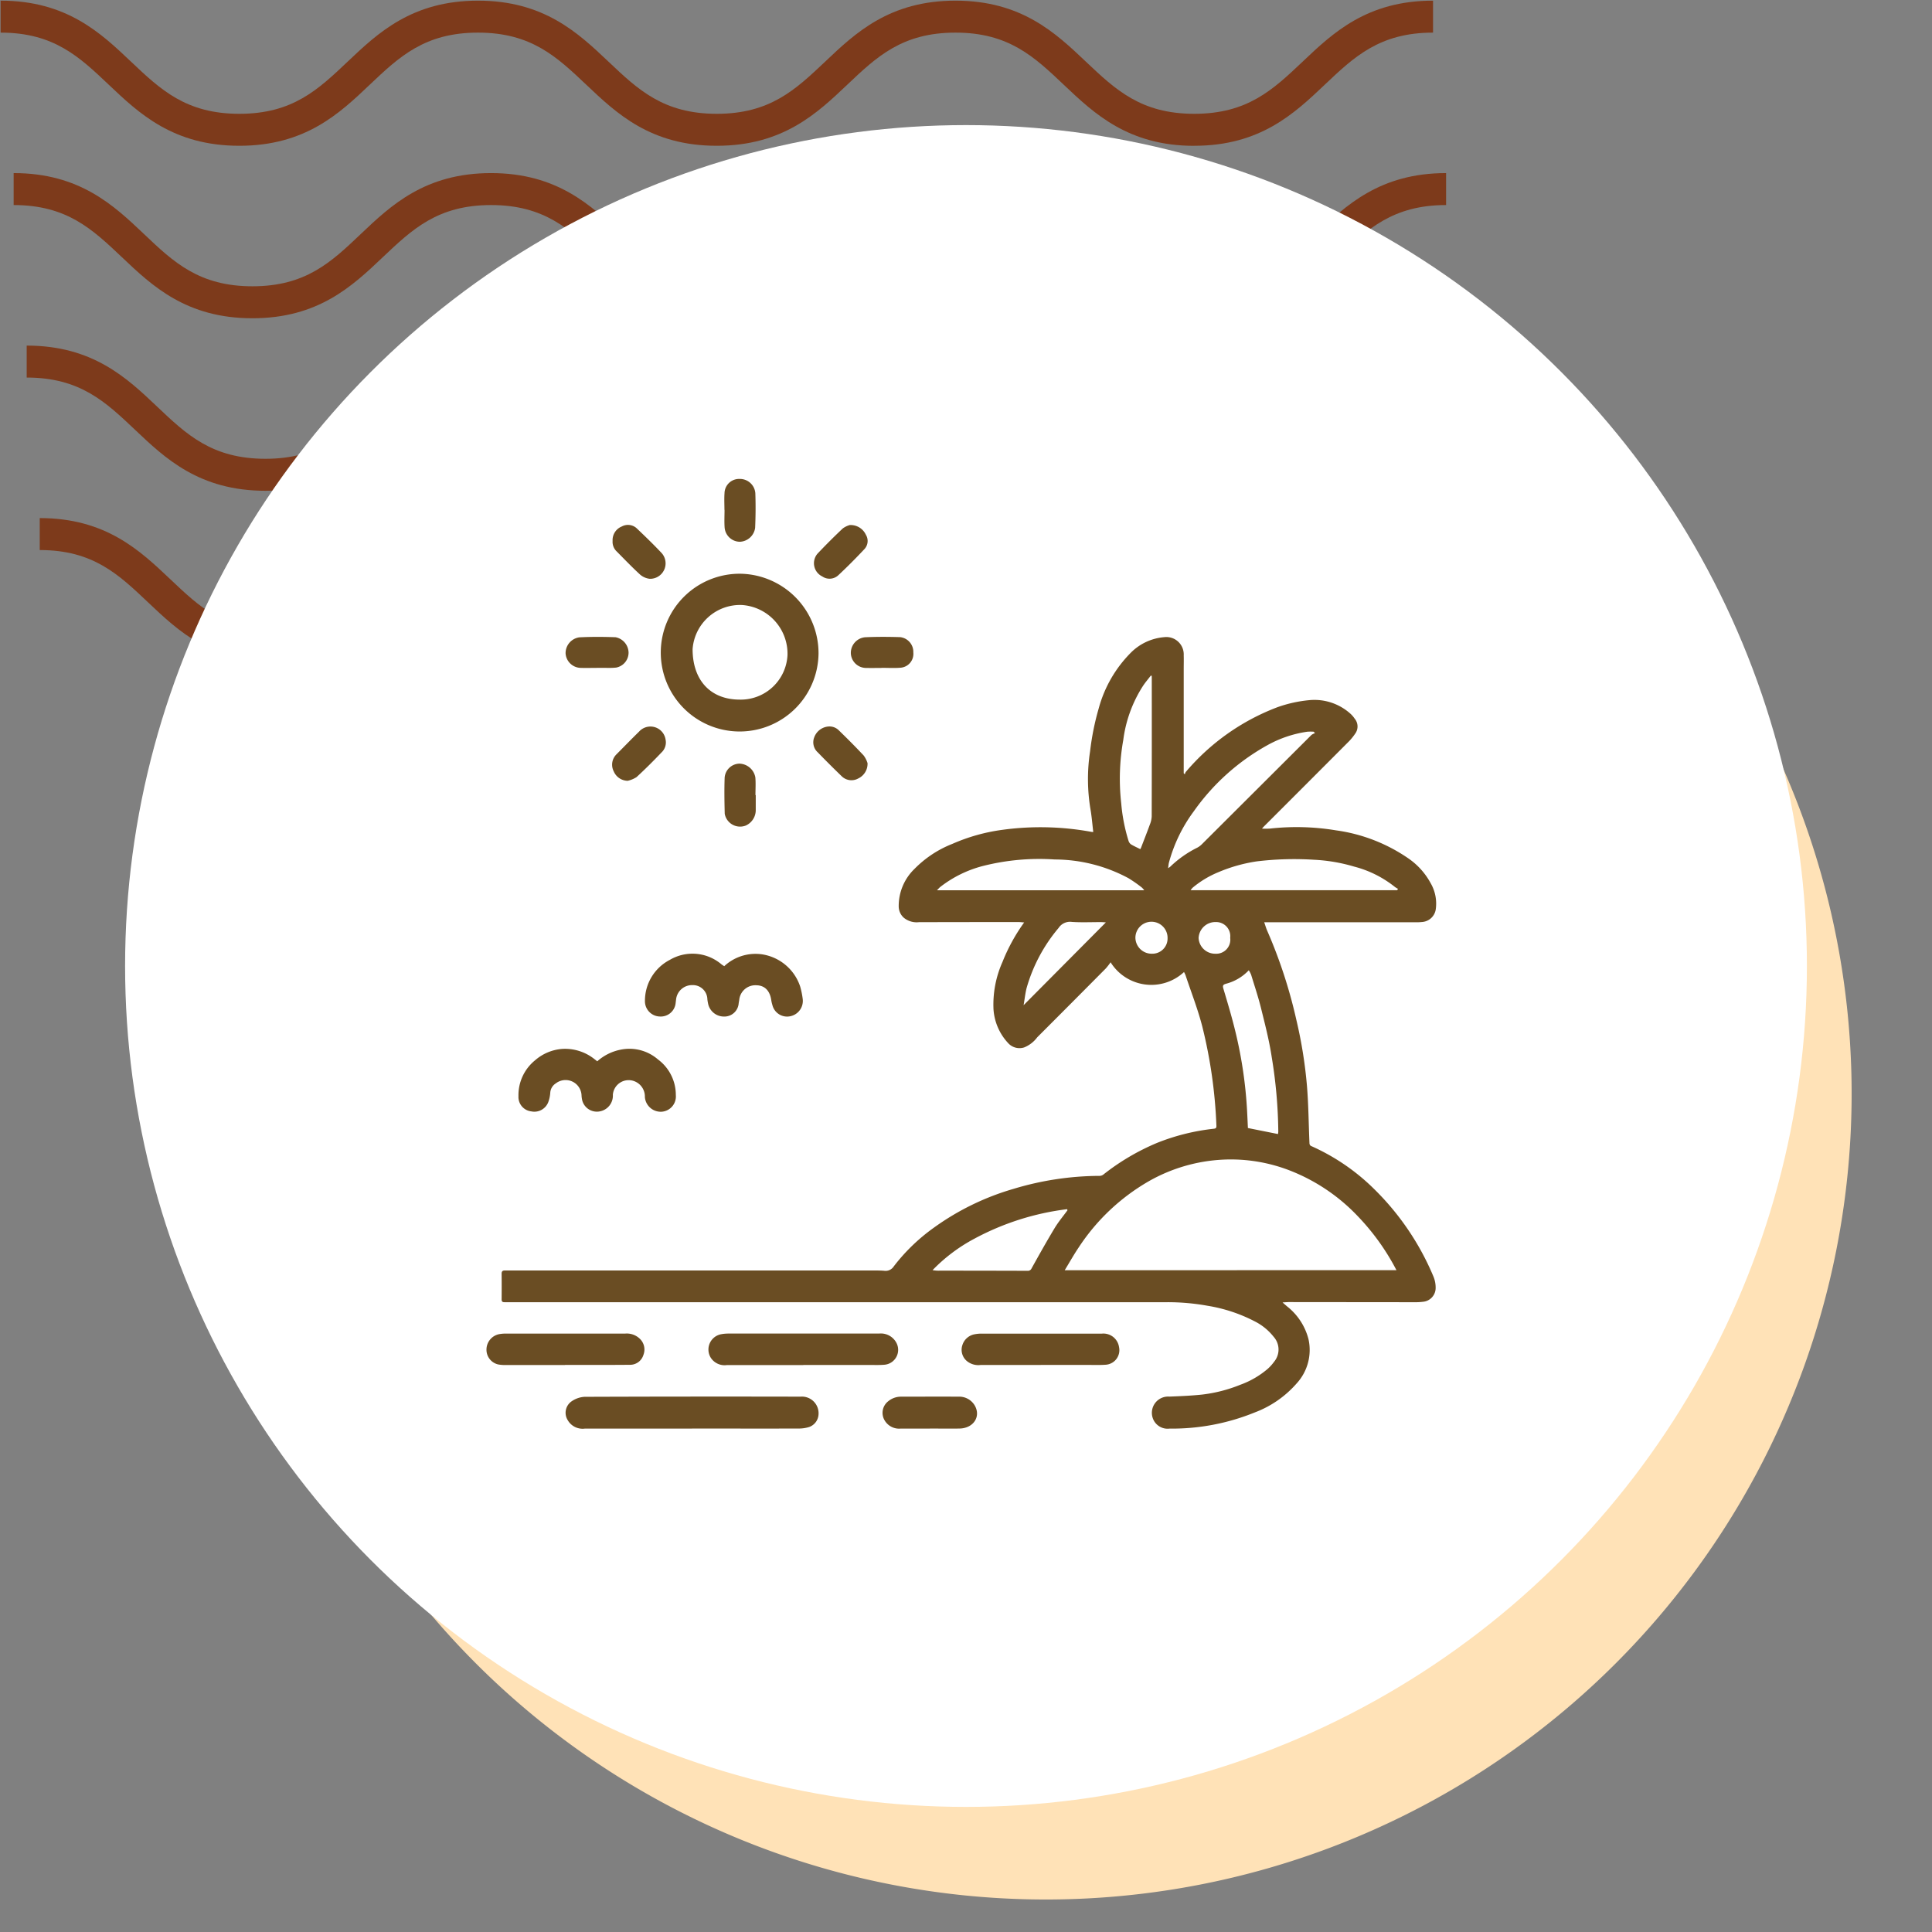 <svg xmlns="http://www.w3.org/2000/svg" xmlns:xlink="http://www.w3.org/1999/xlink" width="139" height="139" viewBox="0 0 139 139">
  <rect x="0" y="0" width="139" height="139" fill="#808080" stroke="none"/>
  <defs>
    <clipPath id="clip-path">
      <rect id="Rectangle_400938" data-name="Rectangle 400938" width="139" height="139" transform="translate(-0.043 -0.043)" fill="none"/>
    </clipPath>
    <clipPath id="clip-path-2">
      <rect id="Rectangle_401073" data-name="Rectangle 401073" width="105.872" height="47.68" fill="#7d3a1b"/>
    </clipPath>
    <clipPath id="clip-path-3">
      <rect id="Rectangle_402312" data-name="Rectangle 402312" width="71.888" height="76.25" fill="#6a4d23"/>
    </clipPath>
    <clipPath id="clip-path-4">
      <rect id="Rectangle_402520" data-name="Rectangle 402520" width="68.333" height="68.328" fill="#6a4d23"/>
    </clipPath>
  </defs>
  <g id="Group_1101575" data-name="Group 1101575" transform="translate(-318 -10856.881)">
    <g id="Group_1100943" data-name="Group 1100943" transform="translate(0 3427)">
      <g id="Group_1099526" data-name="Group 1099526" transform="translate(53.043 2145.924)">
        <g id="Group_1099379" data-name="Group 1099379" transform="translate(265 5284)">
          <rect id="Rectangle_401103" data-name="Rectangle 401103" width="139" height="139" transform="translate(-0.043 -0.043)" fill="none"/>
          <g id="Group_1099348" data-name="Group 1099348" transform="translate(0)">
            <g id="Group_1099282" data-name="Group 1099282">
              <g id="Group_1099281" data-name="Group 1099281" clip-path="url(#clip-path-2)">
                <path id="Path_873375" data-name="Path 873375" d="M85.879,10.449c-4.752,0-7.21-2.33-9.379-4.386C74.371,4.047,72.538,2.3,68.7,2.3s-5.668,1.742-7.8,3.758c-2.17,2.056-4.624,4.386-9.379,4.386s-7.21-2.33-9.379-4.386C40.018,4.047,38.184,2.3,34.349,2.3s-5.668,1.742-7.794,3.758c-2.17,2.056-4.627,4.386-9.379,4.386S9.963,8.119,7.794,6.063C5.668,4.047,3.835,2.3,0,2.3V0C4.752,0,7.21,2.334,9.379,4.386c2.129,2.02,3.963,3.758,7.8,3.758s5.668-1.738,7.794-3.755C27.136,2.334,29.6,0,34.349,0s7.213,2.334,9.379,4.386c2.129,2.02,3.963,3.758,7.8,3.758s5.668-1.738,7.8-3.758C61.489,2.334,63.951,0,68.7,0s7.213,2.334,9.379,4.386c2.129,2.02,3.963,3.758,7.8,3.758s5.668-1.738,7.8-3.758C95.843,2.334,98.3,0,103.056,0V2.3c-3.835,0-5.668,1.742-7.8,3.758-2.169,2.056-4.627,4.386-9.379,4.386" transform="translate(2.816 37.231)" fill="#7d3a1b"/>
                <path id="Path_873376" data-name="Path 873376" d="M85.879,10.449c-4.752,0-7.213-2.33-9.379-4.39C74.371,4.043,72.538,2.3,68.7,2.3s-5.668,1.738-7.8,3.755c-2.166,2.06-4.624,4.39-9.379,4.39s-7.213-2.33-9.379-4.39C40.018,4.043,38.184,2.3,34.349,2.3s-5.668,1.742-7.794,3.755c-2.17,2.06-4.627,4.39-9.379,4.39s-7.213-2.33-9.383-4.39C5.668,4.043,3.835,2.3,0,2.3V0C4.752,0,7.213,2.33,9.379,4.386c2.129,2.02,3.963,3.758,7.8,3.758s5.668-1.738,7.794-3.758C27.136,2.33,29.6,0,34.349,0s7.213,2.33,9.383,4.386c2.126,2.02,3.959,3.758,7.794,3.758s5.668-1.738,7.8-3.758C61.489,2.33,63.951,0,68.7,0s7.213,2.33,9.379,4.386c2.129,2.02,3.963,3.758,7.8,3.758s5.668-1.738,7.8-3.758C95.846,2.33,98.3,0,103.059,0V2.3c-3.835,0-5.672,1.742-7.8,3.755-2.169,2.06-4.628,4.39-9.379,4.39" transform="translate(1.877 24.821)" fill="#7d3a1b"/>
                <path id="Path_873377" data-name="Path 873377" d="M85.879,10.449c-4.752,0-7.213-2.33-9.379-4.39C74.371,4.043,72.538,2.3,68.7,2.3s-5.668,1.738-7.8,3.755c-2.166,2.06-4.627,4.39-9.379,4.39s-7.213-2.33-9.379-4.39C40.018,4.043,38.184,2.3,34.349,2.3s-5.668,1.742-7.794,3.755c-2.169,2.06-4.627,4.39-9.379,4.39s-7.213-2.33-9.383-4.39C5.668,4.043,3.835,2.3,0,2.3V0C4.752,0,7.213,2.33,9.379,4.386c2.126,2.02,3.963,3.758,7.8,3.758s5.668-1.738,7.794-3.758C27.136,2.33,29.6,0,34.349,0s7.213,2.33,9.383,4.386c2.126,2.02,3.959,3.758,7.794,3.758s5.668-1.738,7.8-3.758C61.489,2.33,63.951,0,68.7,0s7.213,2.33,9.379,4.386c2.129,2.02,3.963,3.758,7.8,3.758s5.668-1.738,7.8-3.758C95.846,2.33,98.3,0,103.059,0V2.3c-3.835,0-5.672,1.742-7.8,3.755-2.169,2.06-4.627,4.39-9.379,4.39" transform="translate(0.939 12.41)" fill="#7d3a1b"/>
                <path id="Path_873378" data-name="Path 873378" d="M85.879,10.445c-4.752,0-7.21-2.33-9.379-4.386C74.371,4.043,72.538,2.3,68.7,2.3s-5.668,1.738-7.794,3.755c-2.169,2.056-4.627,4.386-9.383,4.386s-7.21-2.33-9.379-4.386C40.018,4.043,38.184,2.3,34.349,2.3s-5.668,1.738-7.794,3.751c-2.166,2.06-4.627,4.39-9.379,4.39S9.963,8.115,7.794,6.059C5.668,4.043,3.835,2.3,0,2.3V0C4.752,0,7.213,2.33,9.379,4.386c2.129,2.016,3.963,3.755,7.8,3.755S22.845,6.4,24.971,4.386C27.14,2.33,29.6,0,34.349,0s7.21,2.33,9.383,4.386c2.126,2.016,3.959,3.755,7.794,3.755s5.668-1.738,7.8-3.755C61.493,2.33,63.951,0,68.7,0s7.21,2.33,9.379,4.386c2.129,2.016,3.963,3.755,7.8,3.755s5.668-1.738,7.8-3.755C95.846,2.33,98.3,0,103.059,0V2.3c-3.839,0-5.672,1.738-7.8,3.755-2.169,2.056-4.627,4.386-9.379,4.386" transform="translate(0 0.004)" fill="#7d3a1b"/>
              </g>
            </g>
          </g>
          <path id="Path_873425" data-name="Path 873425" d="M57.977,0A57.977,57.977,0,1,1,0,57.977,57.977,57.977,0,0,1,57.977,0Z" transform="translate(17.221 20.665)" fill="#ffe2b7"/>
          <circle id="Ellipse_11503" data-name="Ellipse 11503" cx="60.5" cy="60.5" r="60.5" transform="translate(8.957 8.957)" fill="#fff"/>
        </g>
      </g>
      <g id="Group_1099527" data-name="Group 1099527" transform="translate(0 1035.881)">
        <g id="Group_1099389" data-name="Group 1099389" transform="translate(347.893 6422.863)">
          <rect id="Rectangle_401104" data-name="Rectangle 401104" width="78" height="79" transform="translate(0.107 0.256)" fill="none"/>
        </g>
        <g id="Group_1100505" data-name="Group 1100505" transform="translate(351 6424.119)">
          <g id="Group_1100504" data-name="Group 1100504" clip-path="url(#clip-path-3)">
            <g id="Group_1100949" data-name="Group 1100949" transform="translate(2 4.339)">
              <g id="Group_1100948" data-name="Group 1100948" clip-path="url(#clip-path-4)">
                <path id="Path_880886" data-name="Path 880886" d="M54.324,78.385a3.455,3.455,0,0,1-5.285-.7,4.563,4.563,0,0,1-.343.442q-2.464,2.485-4.939,4.96a2.175,2.175,0,0,1-.937.724,1.1,1.1,0,0,1-1.147-.306,3.944,3.944,0,0,1-1.059-2.441,7.516,7.516,0,0,1,.646-3.4,13.123,13.123,0,0,1,1.56-2.845c-.168-.012-.293-.028-.418-.028q-3.579,0-7.158.009a1.45,1.45,0,0,1-1.094-.329,1.1,1.1,0,0,1-.355-.785,3.705,3.705,0,0,1,1.134-2.718,7.8,7.8,0,0,1,2.722-1.8,13.308,13.308,0,0,1,3.6-1.012,20.277,20.277,0,0,1,6.4.145c.033.006.067.006.141.013-.066-.556-.108-1.1-.2-1.635a13.174,13.174,0,0,1-.027-4.182,18.868,18.868,0,0,1,.622-3.087,9.014,9.014,0,0,1,2.311-4,3.825,3.825,0,0,1,2.413-1.117A1.251,1.251,0,0,1,54.3,55.6c.01.331,0,.662,0,.993q0,3.631,0,7.261v.234l.082.073a.485.485,0,0,1,.06-.161,16.125,16.125,0,0,1,6.6-4.666,9.406,9.406,0,0,1,2.283-.507,3.87,3.87,0,0,1,2.987.991,1.915,1.915,0,0,1,.286.337.876.876,0,0,1,.032,1.091,4.03,4.03,0,0,1-.424.526q-3.079,3.09-6.166,6.172c-.029.029-.054.062-.109.124a5.5,5.5,0,0,0,.561,0,17.341,17.341,0,0,1,4.764.125,12.057,12.057,0,0,1,5.228,2.033,5.112,5.112,0,0,1,1.574,1.753,2.935,2.935,0,0,1,.374,1.908,1.07,1.07,0,0,1-.981.9,3.868,3.868,0,0,1-.391.02H60.091c.079.224.134.424.217.611a35.458,35.458,0,0,1,2.1,6.429,32.536,32.536,0,0,1,.759,4.734c.113,1.376.121,2.761.181,4.142a.23.23,0,0,0,.1.173,15.189,15.189,0,0,1,4.564,3.115,19.186,19.186,0,0,1,4.248,6.267,2.074,2.074,0,0,1,.163.906,1,1,0,0,1-.935.929,3.729,3.729,0,0,1-.469.029l-9.144-.009c-.127,0-.255.013-.466.024.151.132.244.214.338.294a4.384,4.384,0,0,1,1.528,2.344,3.56,3.56,0,0,1-.859,3.2,7.494,7.494,0,0,1-3,2.076,15.792,15.792,0,0,1-6.136,1.165,1.129,1.129,0,0,1-1.181-.686,1.17,1.17,0,0,1,1.165-1.617c.791-.03,1.584-.064,2.37-.147a10.569,10.569,0,0,0,2.741-.706,6.341,6.341,0,0,0,1.953-1.131,3.126,3.126,0,0,0,.472-.52,1.374,1.374,0,0,0-.03-1.8,4.064,4.064,0,0,0-1.366-1.112,11.235,11.235,0,0,0-3.4-1.121,16.1,16.1,0,0,0-2.9-.255q-23.46,0-46.92,0c-.253,0-.505,0-.758,0-.144,0-.2-.051-.2-.2q.009-.927,0-1.854c0-.177.079-.229.237-.227.322,0,.644,0,.967,0H31.8c.313,0,.628-.005.94.019a.7.7,0,0,0,.7-.316,13.565,13.565,0,0,1,2.884-2.783,18.653,18.653,0,0,1,5.714-2.788,21.655,21.655,0,0,1,6.219-.94.45.45,0,0,0,.256-.09,16.476,16.476,0,0,1,3.876-2.285,15.443,15.443,0,0,1,4.032-1.01c.148-.018.239-.026.231-.22a34.942,34.942,0,0,0-1.01-7.117c-.321-1.259-.8-2.476-1.211-3.712a2.2,2.2,0,0,0-.11-.232M69.605,99.837A16.689,16.689,0,0,0,66.8,95.93a13.464,13.464,0,0,0-4.926-3.287,11.726,11.726,0,0,0-4.806-.756,11.97,11.97,0,0,0-5.278,1.55A14.927,14.927,0,0,0,46.745,98.2c-.347.513-.65,1.057-1.007,1.641ZM54.795,72.5H69.656l.062-.1a1.567,1.567,0,0,1-.224-.134A7.821,7.821,0,0,0,66.557,70.8a12.155,12.155,0,0,0-2.9-.492,22.491,22.491,0,0,0-4.092.116,11.32,11.32,0,0,0-2.777.782,7.059,7.059,0,0,0-1.845,1.113,1.486,1.486,0,0,0-.152.187m-18.256,0H51.462a1.476,1.476,0,0,0-.177-.2,9.882,9.882,0,0,0-.961-.671,11.255,11.255,0,0,0-5.3-1.346,16.518,16.518,0,0,0-5.175.469,8.418,8.418,0,0,0-3.064,1.508c-.075.062-.138.138-.243.244M61.084,90.046c.008-.072.02-.13.02-.188a34.679,34.679,0,0,0-.472-5.347c-.179-1.19-.483-2.363-.773-3.534-.2-.808-.467-1.6-.711-2.4a1.974,1.974,0,0,0-.166-.317,3.449,3.449,0,0,1-1.634.969c-.225.064-.259.136-.193.359.292.98.588,1.962.831,2.955a31.229,31.229,0,0,1,.868,5.739c.025.449.044.9.064,1.328l2.165.433M53.175,70.914a1.385,1.385,0,0,0,.15-.1,7.8,7.8,0,0,1,1.956-1.378,1.4,1.4,0,0,0,.331-.249q3.94-3.928,7.879-7.858a.907.907,0,0,1,.255-.126l-.095-.106a3.359,3.359,0,0,0-.459,0,8.34,8.34,0,0,0-2.9.986A15.932,15.932,0,0,0,55.02,66.83a10.957,10.957,0,0,0-1.784,3.688c-.027.106-.034.218-.061.4M52,57.08l-.065-.021c-.185.24-.383.472-.552.723a9.377,9.377,0,0,0-1.43,3.9,15.826,15.826,0,0,0-.149,4.571,12.623,12.623,0,0,0,.527,2.7.493.493,0,0,0,.171.245c.213.129.443.231.675.348.025-.05.043-.079.055-.109.214-.558.434-1.115.638-1.677a1.732,1.732,0,0,0,.127-.569q.011-4.933.005-9.865ZM45.937,95.524l-.027-.075a18.942,18.942,0,0,0-6.664,2.12,12.043,12.043,0,0,0-3.015,2.265,2.366,2.366,0,0,0,.506.038q3.159,0,6.319.01a.289.289,0,0,0,.3-.178c.541-.971,1.083-1.942,1.657-2.894.272-.451.616-.859.927-1.286M48.7,74.815c-.092-.005-.237-.019-.382-.02-.688,0-1.378.032-2.063-.014a.982.982,0,0,0-.956.433,11.615,11.615,0,0,0-2.308,4.342c-.094.388-.137.788-.21,1.216L48.7,74.815m3.324,2.254a1.093,1.093,0,0,0,1.114-1.122,1.157,1.157,0,0,0-2.314-.042,1.168,1.168,0,0,0,1.2,1.164m5.62-1.143a1.017,1.017,0,0,0-1.04-1.135,1.205,1.205,0,0,0-1.233,1.149,1.191,1.191,0,0,0,1.216,1.13,1.011,1.011,0,0,0,1.057-1.143" transform="translate(-4.136 -42.911)" fill="#6a4d23"/>
                <path id="Path_880887" data-name="Path 880887" d="M71.191,38.293a5.675,5.675,0,1,1-5.559-5.754,5.721,5.721,0,0,1,5.559,5.754m-5.732,3.3a3.371,3.371,0,0,0,3.5-3.213,3.515,3.515,0,0,0-3.28-3.592,3.424,3.424,0,0,0-3.548,3.176c0,2.2,1.247,3.6,3.327,3.63" transform="translate(-47.301 -25.718)" fill="#6a4d23"/>
                <path id="Path_880888" data-name="Path 880888" d="M36.274,317.318q-3.853,0-7.706,0a1.235,1.235,0,0,1-1.237-.607,1,1,0,0,1,.289-1.362,1.813,1.813,0,0,1,.913-.317q7.771-.029,15.543-.012a1.2,1.2,0,0,1,1.3,1.275,1.018,1.018,0,0,1-.674.908,2.537,2.537,0,0,1-.717.111c-2.569.008-5.138,0-7.706,0" transform="translate(-21.485 -248.994)" fill="#6a4d23"/>
                <path id="Path_880889" data-name="Path 880889" d="M16.635,196.479a3.546,3.546,0,0,1,1.685-.839,3.135,3.135,0,0,1,2.682.7,3.181,3.181,0,0,1,1.288,2.566,1.1,1.1,0,0,1-1.052,1.2,1.146,1.146,0,0,1-1.175-1.06,1.178,1.178,0,0,0-.708-1.117,1.14,1.14,0,0,0-1.595.956,1.147,1.147,0,0,1-.923,1.191,1.09,1.09,0,0,1-1.276-.769,2.123,2.123,0,0,1-.054-.361,1.149,1.149,0,0,0-1.85-.882.856.856,0,0,0-.4.665,2.4,2.4,0,0,1-.143.682,1.072,1.072,0,0,1-1.221.669,1.042,1.042,0,0,1-.925-1.088,3.232,3.232,0,0,1,1.193-2.586,3.35,3.35,0,0,1,1.965-.822,3.4,3.4,0,0,1,2.33.752c.055.04.108.084.181.142" transform="translate(-8.667 -154.578)" fill="#6a4d23"/>
                <path id="Path_880890" data-name="Path 880890" d="M60.091,163.862a3.3,3.3,0,0,1,2.722-.856,3.437,3.437,0,0,1,2.744,2.315,5.78,5.78,0,0,1,.179.866,1.126,1.126,0,0,1-.846,1.263,1.088,1.088,0,0,1-1.331-.794,2.319,2.319,0,0,1-.082-.355c-.1-.681-.473-1.058-1.064-1.068a1.165,1.165,0,0,0-1.239,1.053c-.013.077-.027.154-.04.231a1.03,1.03,0,0,1-1.064.966,1.164,1.164,0,0,1-1.138-.931,2.839,2.839,0,0,1-.051-.309,1.043,1.043,0,0,0-1.086-1.022,1.154,1.154,0,0,0-1.164,1.018c-.012.086-.02.173-.032.259a1.076,1.076,0,0,1-1.142.982,1.1,1.1,0,0,1-1.068-1.129,3.316,3.316,0,0,1,1.795-2.949,3.217,3.217,0,0,1,3.711.324c.062.046.128.087.2.135" transform="translate(-42.988 -128.804)" fill="#6a4d23"/>
                <path id="Path_880891" data-name="Path 880891" d="M83.028,295.625H77.545a1.184,1.184,0,0,1-1.169-.524,1.12,1.12,0,0,1,.747-1.694,2.823,2.823,0,0,1,.545-.047q5.405,0,10.81,0a1.264,1.264,0,0,1,1.255.673,1.075,1.075,0,0,1-.856,1.569c-.4.034-.8.015-1.2.016q-2.324,0-4.648,0v.012" transform="translate(-60.237 -231.873)" fill="#6a4d23"/>
                <path id="Path_880892" data-name="Path 880892" d="M5.653,295.629q-2.129,0-4.257,0a2.587,2.587,0,0,1-.57-.044,1.084,1.084,0,0,1-.825-1.1,1.132,1.132,0,0,1,.9-1.073,2.659,2.659,0,0,1,.466-.044q4.309,0,8.619,0a1.345,1.345,0,0,1,1.008.337,1.069,1.069,0,0,1,.3,1.191,1,1,0,0,1-.989.718c-1.219.013-2.437.007-3.656.009H5.653v.009" transform="translate(0 -231.88)" fill="#6a4d23"/>
                <path id="Path_880893" data-name="Path 880893" d="M168.816,295.633h-4.335a1.3,1.3,0,0,1-1-.291,1.055,1.055,0,0,1-.312-1.142,1.133,1.133,0,0,1,.9-.78,2.555,2.555,0,0,1,.493-.043q4.322,0,8.645,0a1.137,1.137,0,0,1,1.231.969,1.049,1.049,0,0,1-.955,1.269c-.442.031-.887.014-1.331.014q-1.672,0-3.343,0Z" transform="translate(-128.928 -231.886)" fill="#6a4d23"/>
                <path id="Path_880894" data-name="Path 880894" d="M139.377,317.311c-.7,0-1.392.006-2.087,0a1.211,1.211,0,0,1-1.168-.59,1.055,1.055,0,0,1,.259-1.377,1.441,1.441,0,0,1,.914-.329c1.374,0,2.748-.009,4.123,0a1.3,1.3,0,0,1,1.173.611c.484.8-.065,1.66-1.075,1.682-.713.015-1.426,0-2.139,0" transform="translate(-107.476 -248.988)" fill="#6a4d23"/>
                <path id="Path_880895" data-name="Path 880895" d="M83.928,100.013c0,.348,0,.7,0,1.043a1.218,1.218,0,0,1-.715,1.141,1.124,1.124,0,0,1-1.517-.846c-.021-.869-.036-1.739-.005-2.607a1.09,1.09,0,0,1,1.06-1,1.2,1.2,0,0,1,1.148.988c.037.423.008.851.008,1.277h.022" transform="translate(-64.555 -77.261)" fill="#6a4d23"/>
                <path id="Path_880896" data-name="Path 880896" d="M81.656,2.228c0-.4-.023-.8.005-1.2A1.047,1.047,0,0,1,82.756,0,1.112,1.112,0,0,1,83.878,1.02c.03.833.023,1.668-.014,2.5a1.159,1.159,0,0,1-1.1,1A1.112,1.112,0,0,1,81.669,3.5c-.03-.424-.006-.851-.006-1.277h-.007" transform="translate(-64.535 0)" fill="#6a4d23"/>
                <path id="Path_880897" data-name="Path 880897" d="M116.083,87.594a1.169,1.169,0,0,1-.672,1.108,1,1,0,0,1-1.171-.146q-.883-.852-1.737-1.733a.973.973,0,0,1-.256-1.08,1.191,1.191,0,0,1,.973-.776.949.949,0,0,1,.812.286c.606.587,1.2,1.183,1.777,1.8a1.863,1.863,0,0,1,.273.541" transform="translate(-88.667 -67.151)" fill="#6a4d23"/>
                <path id="Path_880898" data-name="Path 880898" d="M44.27,88.918a1.108,1.108,0,0,1-1.013-.679,1.044,1.044,0,0,1,.2-1.229c.54-.542,1.071-1.092,1.618-1.626a1.1,1.1,0,0,1,1.91.559.991.991,0,0,1-.289.934c-.582.609-1.178,1.206-1.8,1.777a2.021,2.021,0,0,1-.629.263" transform="translate(-34.101 -67.2)" fill="#6a4d23"/>
                <path id="Path_880899" data-name="Path 880899" d="M43.286,16.93a1.054,1.054,0,0,1,.66-1.039.928.928,0,0,1,1.112.167c.586.557,1.167,1.119,1.722,1.707a1.111,1.111,0,0,1-.827,1.889,1.271,1.271,0,0,1-.692-.306c-.583-.534-1.129-1.107-1.687-1.668a.949.949,0,0,1-.288-.748" transform="translate(-34.212 -12.47)" fill="#6a4d23"/>
                <path id="Path_880900" data-name="Path 880900" d="M127.252,56.436c-.365,0-.73.009-1.095,0a1.1,1.1,0,0,1-1.1-1.059,1.132,1.132,0,0,1,1.025-1.149c.841-.038,1.686-.035,2.527-.008a1.068,1.068,0,0,1,.944,1.1,1,1,0,0,1-.919,1.1c-.457.038-.919.008-1.379.008v.013" transform="translate(-98.843 -42.838)" fill="#6a4d23"/>
                <path id="Path_880901" data-name="Path 880901" d="M29.364,56.435c-.374,0-.748.012-1.121,0a1.115,1.115,0,0,1-1.1-1.038,1.148,1.148,0,0,1,.989-1.16c.867-.045,1.738-.039,2.605-.008a1.151,1.151,0,0,1,.937,1.1,1.094,1.094,0,0,1-.9,1.085,5.62,5.62,0,0,1-.7.02c-.235,0-.469,0-.7,0" transform="translate(-21.451 -42.841)" fill="#6a4d23"/>
                <path id="Path_880902" data-name="Path 880902" d="M115,15.826a1.208,1.208,0,0,1,1.147.7.855.855,0,0,1-.1,1.025c-.605.645-1.229,1.276-1.876,1.879a.922.922,0,0,1-1.163.093,1.055,1.055,0,0,1-.346-1.633c.591-.624,1.2-1.234,1.825-1.822a1.591,1.591,0,0,1,.513-.246" transform="translate(-88.85 -12.509)" fill="#6a4d23"/>
              </g>
            </g>
          </g>
        </g>
      </g>
    </g>
  </g>
</svg>
